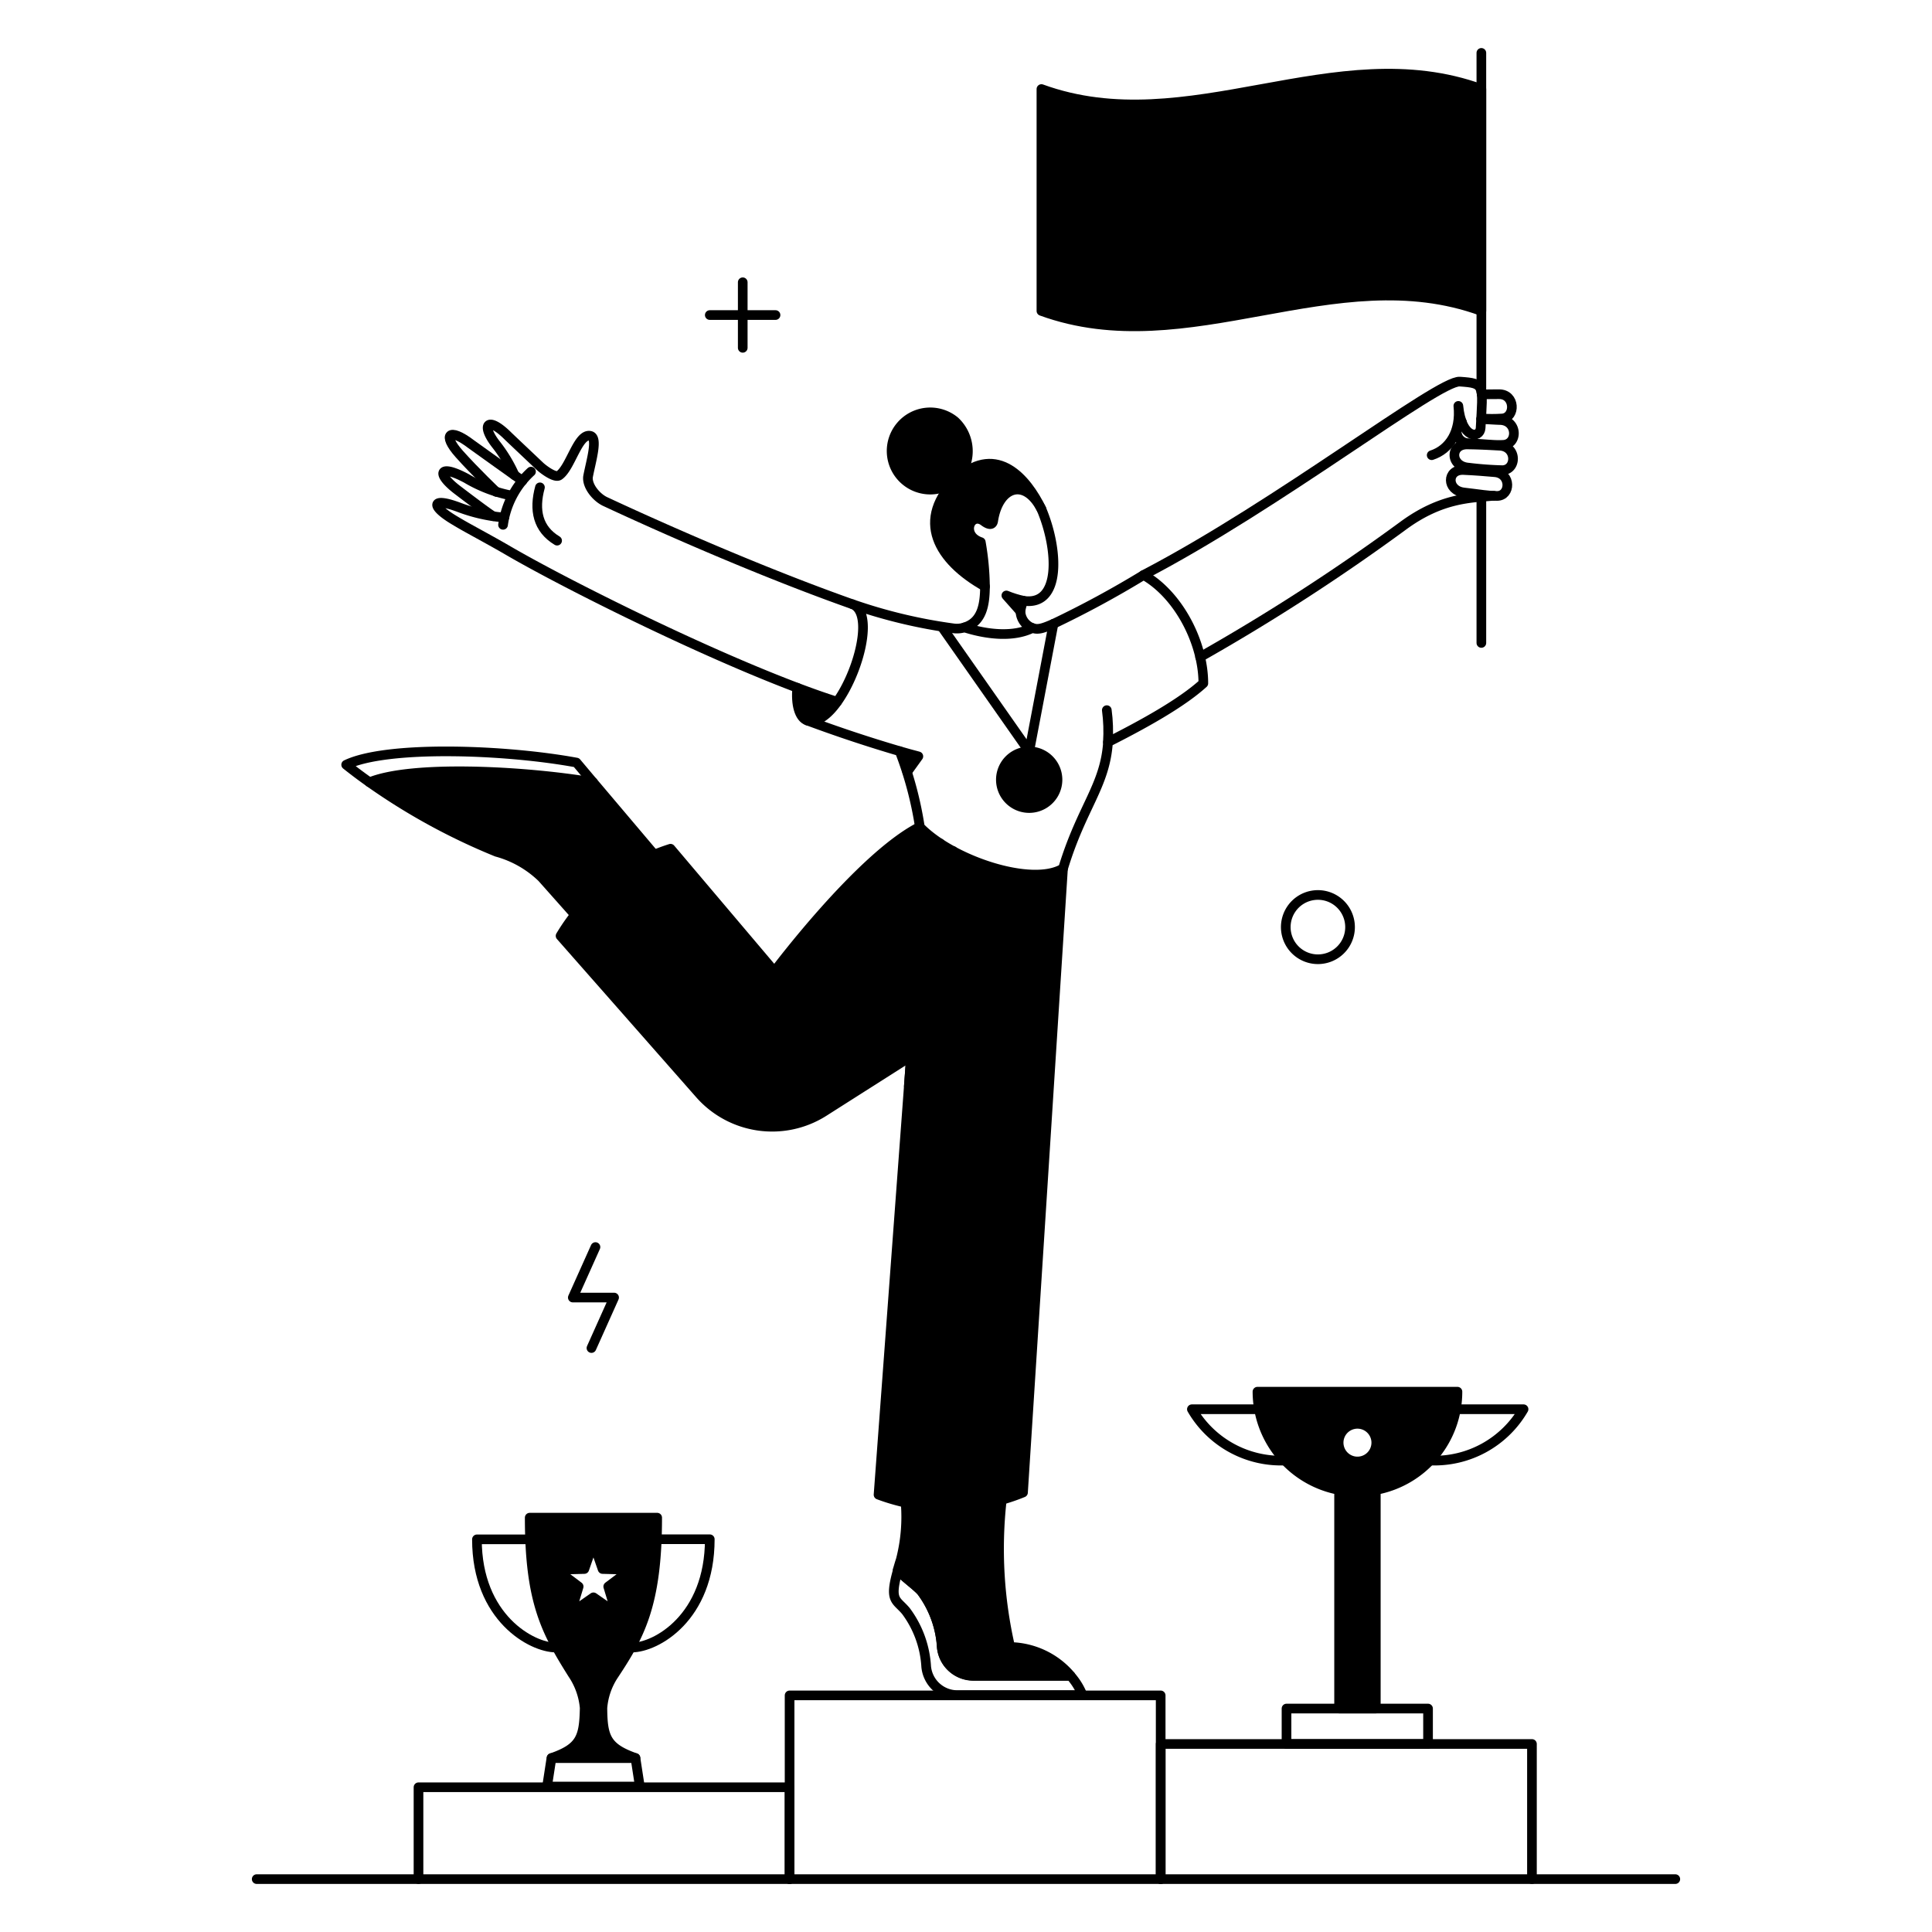 <svg xmlns="http://www.w3.org/2000/svg" fill="none" viewBox="-0.5 -0.5 200 200" id="Trophy-Awards--Streamline-Bangalore"><desc>Trophy Awards Streamline Illustration: https://streamlinehq.com</desc><g id="Users-People-Trophy-Awards-01"><g id="color 2"><path id="Vector" fill="#000000" d="M94.717 85.094c-6.22 3.176 -15.048 14.973 -15.048 14.973L68.912 87.361a20.436 20.436 0 0 0 -11.381 9.02l14.462 16.391a9.975 9.975 0 0 0 12.818 1.815l18.209 -11.589 -9.415 8.961 -3.138 42.272a20.331 20.331 0 0 0 14.935 -0.208l4.14 -64.617c-3.236 1.928 -11.478 -0.85 -14.825 -4.31Z" stroke-width="1"></path><path id="Vector_2" fill="#000000" d="M106.041 77.287a2.93 2.93 0 1 0 0 5.861 2.93 2.93 0 0 0 0 -5.861Z" stroke-width="1"></path><path id="Vector_3" fill="#000000" d="M129.672 143.568a10.34 10.34 0 0 0 8.451 10.171v22.629h3.8v-22.629a10.351 10.351 0 0 0 8.451 -10.171h-20.701Zm10.341 7.222a1.947 1.947 0 1 1 0.001 -3.894 1.947 1.947 0 0 1 -0.001 3.894Z" stroke-width="1"></path><path id="Vector_4" fill="#000000" d="M61.86 176.314a7.246 7.246 0 0 1 1.134 -3.346c2.569 -3.838 4.537 -7.064 4.537 -16.353H54.317c0 8.656 1.655 11.741 4.443 16.183a7.46 7.46 0 0 1 1.248 3.516c-0.076 3.044 -0.398 4.121 -3.422 5.18h8.696c-3.006 -1.062 -3.384 -2.139 -3.422 -5.18Zm-3.289 -9.812 0.832 -2.76 -2.306 -1.739 2.892 -0.057 0.945 -2.722 0.945 2.722 2.892 0.057 -2.306 1.739 0.832 2.76 -2.363 -1.645 -2.363 1.645Z" stroke-width="1"></path></g><g id="color 1"><path id="Vector_5" fill="#000000" d="m102.997 102.997 -9.415 8.961 0.227 -3.119 9.188 -5.842Z" stroke-width="1"></path><path id="Vector_6" fill="#000000" d="M104.077 170.016a45.274 45.274 0 0 1 -0.872 -15.215c-3.251 0.898 -6.673 0.975 -9.961 0.223a16.952 16.952 0 0 1 -0.813 7.014c1.323 1.524 4.01 2.231 4.556 7.997a3.274 3.274 0 0 0 3.233 2.949h10.114a8.45 8.45 0 0 0 -6.258 -2.968Z" stroke-width="1"></path><path id="Vector_7" fill="#000000" d="M60.894 80.482c-7.392 -1.229 -18.829 -1.777 -23.14 0a65.388 65.388 0 0 0 13.16 7.203c1.762 0.478 3.375 1.393 4.688 2.662l3.46 3.894a19.747 19.747 0 0 1 8.167 -6.276l-6.335 -7.482Z" stroke-width="1"></path><path id="Vector_8" fill="#000000" d="m103.697 61.142 1.437 1.645c0.049 -0.377 0.148 -0.745 0.298 -1.095a9.497 9.497 0 0 1 -1.735 -0.55Z" stroke-width="1"></path><path id="Vector_9" fill="#000000" d="M97.908 49.666c-5.138 5.445 2.972 10.19 3.582 10.531a28.566 28.566 0 0 0 -0.435 -4.594c-2.08 -0.697 -1.115 -3.157 0.284 -2.189 0.442 0.352 0.902 0.561 0.983 0 0.586 -3.554 3.289 -4.499 4.991 -1.21 -2.311 -4.675 -5.399 -6.353 -9.405 -2.538Z" stroke-width="1"></path><path id="Vector_10" fill="#000000" d="M98.347 43.106a3.998 3.998 0 1 0 0.359 5.823 4.238 4.238 0 0 0 -0.359 -5.823Z" stroke-width="1"></path><path id="Vector_11" fill="#000000" d="M82.032 70.708c-0.17 1.701 0.17 3.085 1.002 3.365 0.983 0.321 2.098 -0.548 3.119 -1.928a67.647 67.647 0 0 1 -4.121 -1.437Z" stroke-width="1"></path><path id="Vector_12" fill="#000000" d="m94.547 77.816 -1.153 1.607a44.194 44.194 0 0 0 -0.796 -2.174c0.683 0.189 1.344 0.378 1.949 0.567Z" stroke-width="1"></path><path id="Vector_13" fill="#000000" d="M107.308 8.718v22.97c15.181 5.52 30.361 -5.52 45.542 0V8.718c-15.181 -5.52 -30.365 5.52 -45.542 0Z" stroke-width="1"></path></g><g id="outlines"><path id="Vector_14" stroke="#000000" stroke-linecap="round" stroke-linejoin="round" d="M152.85 50.933v15.124" stroke-width="1"></path><path id="Vector_15" stroke="#000000" stroke-linecap="round" stroke-linejoin="round" d="M152.85 4.975v35.125" stroke-width="1"></path><path id="Vector_16" stroke="#000000" stroke-linecap="round" stroke-linejoin="round" d="m108.555 64.072 -2.514 13.215 -9.037 -12.893" stroke-width="1"></path><path id="Vector_17" stroke="#000000" stroke-linecap="round" stroke-linejoin="round" d="M94.717 85.094c-6.22 3.176 -15.048 14.973 -15.048 14.973L68.912 87.361a20.436 20.436 0 0 0 -11.381 9.02l14.428 16.391a9.979 9.979 0 0 0 12.816 1.815l9.037 -5.747 -3.365 45.391a20.476 20.476 0 0 0 14.954 -0.227l4.14 -64.598" stroke-width="1"></path><path id="Vector_18" stroke="#000000" stroke-linecap="round" stroke-linejoin="round" d="m102.997 102.997 -9.415 8.961 0.227 -3.119 9.188 -5.842Z" stroke-width="1"></path><path id="Vector_19" stroke="#000000" stroke-linecap="round" stroke-linejoin="round" d="M111.561 174.978a6.865 6.865 0 0 0 -1.229 -1.99h-10.095a3.288 3.288 0 0 1 -3.233 -2.949 10.831 10.831 0 0 0 -2.098 -5.771c-0.455 -0.547 -1.815 -1.512 -2.458 -2.231 -0.926 3.233 -0.175 3.029 0.832 4.235a10.648 10.648 0 0 1 2.098 5.747 3.251 3.251 0 0 0 3.214 2.958l12.969 0.001Z" stroke-width="1"></path><path id="Vector_20" stroke="#000000" stroke-linecap="round" stroke-linejoin="round" d="M103.203 154.801a45.317 45.317 0 0 0 0.872 15.196 8.396 8.396 0 0 1 6.239 2.959h-10.095a3.26 3.26 0 0 1 -3.233 -2.94 10.629 10.629 0 0 0 -2.098 -5.771c-0.467 -0.554 -1.834 -1.512 -2.458 -2.231 0.095 -0.321 0.189 -0.662 0.321 -1.059 0.496 -1.929 0.664 -3.928 0.497 -5.913" stroke-width="1"></path><path id="Vector_21" stroke="#000000" stroke-linecap="round" stroke-linejoin="round" d="M67.229 87.968 60.894 80.482c-7.392 -1.229 -18.829 -1.777 -23.14 0a65.738 65.738 0 0 0 13.16 7.203c1.763 0.477 3.376 1.393 4.688 2.662l3.46 3.894" stroke-width="1"></path><path id="Vector_22" stroke="#000000" stroke-linecap="round" stroke-linejoin="round" d="M37.756 80.482a49.288 49.288 0 0 1 -2.42 -1.815c4.179 -2.004 16.334 -1.607 23.839 -0.227l1.718 2.042" stroke-width="1"></path><path id="Vector_23" stroke="#000000" stroke-linecap="round" stroke-linejoin="round" d="m105.134 62.785 -1.455 -1.643c0.569 0.234 1.157 0.418 1.758 0.548" stroke-width="1"></path><path id="Vector_24" stroke="#000000" stroke-linecap="round" stroke-linejoin="round" d="M50.574 52.934c-0.038 0.057 -1.692 -1.167 -3.686 -2.687 -2.235 -1.692 -2.024 -2.778 0.889 -1.229a14.56 14.56 0 0 0 4.651 1.777" stroke-width="1"></path><path id="Vector_25" stroke="#000000" stroke-linecap="round" stroke-linejoin="round" d="M53.58 49.269s-4.975 -3.535 -5.293 -3.781c-2.325 -1.777 -3.02 -0.987 -1.248 1.002 1.63 1.83 3.838 3.932 3.838 3.932" stroke-width="1"></path><path id="Vector_26" stroke="#000000" stroke-linecap="round" stroke-linejoin="round" d="M87.741 62.049c-12.25 -4.329 -25.409 -10.547 -25.503 -10.587 -1.012 -0.431 -2.042 -1.72 -1.853 -2.687 0.322 -1.645 1.041 -3.993 0.208 -4.159 -1.266 -0.252 -2.023 3.289 -3.214 4.102 -0.416 0.284 -1.606 -0.587 -2.023 -0.983 -0.697 -0.664 -3.062 -2.893 -3.289 -3.119 -2.09 -2.071 -2.786 -1.149 -1.267 0.832a14.953 14.953 0 0 1 1.967 3.242" stroke-width="1"></path><path id="Vector_27" stroke="#000000" stroke-linecap="round" stroke-linejoin="round" d="M54.468 48.324a9.154 9.154 0 0 0 -2.892 5.505" stroke-width="1"></path><path id="Vector_28" stroke="#000000" stroke-linecap="round" stroke-linejoin="round" d="M55.395 49.949c-0.643 2.363 -0.227 4.31 1.777 5.52" stroke-width="1"></path><path id="Vector_29" stroke="#000000" stroke-linecap="round" stroke-linejoin="round" d="M114.076 73.014c0.147 1.096 0.185 2.205 0.113 3.308" stroke-width="1"></path><path id="Vector_30" stroke="#000000" stroke-linecap="round" stroke-linejoin="round" d="M101.466 60.215c-4.783 -2.687 -7.385 -6.895 -2.76 -11.305 4.046 -3.46 7.089 0.17 8.602 3.289" stroke-width="1"></path><path id="Vector_31" stroke="#000000" stroke-linecap="round" stroke-linejoin="round" d="M98.347 43.106a3.998 3.998 0 1 0 0.359 5.823 4.238 4.238 0 0 0 -0.359 -5.823v0Z" stroke-width="1"></path><path id="Vector_32" stroke="#000000" stroke-linecap="round" stroke-linejoin="round" d="M83.072 74.092c-0.834 -0.285 -1.211 -1.692 -1.039 -3.394" stroke-width="1"></path><path id="Vector_33" stroke="#000000" stroke-linecap="round" stroke-linejoin="round" d="M86.153 72.144C75.787 68.839 58.643 60.297 52.162 56.529c-1.362 -0.796 -2.745 -1.544 -4.121 -2.306a43.621 43.621 0 0 1 -1.664 -0.964c-2.331 -1.427 -2.212 -2.325 0.718 -1.21a17.005 17.005 0 0 0 3.422 0.889h0.019c0.388 0.066 0.779 0.103 1.172 0.113" stroke-width="1"></path><path id="Vector_34" stroke="#000000" stroke-linecap="round" stroke-linejoin="round" d="M151.489 47.908c-1.871 -0.159 -1.909 -2.423 -0.095 -2.401 1.342 0.017 2.306 0.076 3.365 0.132 1.796 0.1 1.758 2.487 0.284 2.533a35.62 35.62 0 0 1 -3.554 -0.265v0Z" stroke-width="1"></path><path id="Vector_35" stroke="#000000" stroke-linecap="round" stroke-linejoin="round" d="M152.888 40.327c0.662 -0.019 1.134 -0.009 1.777 -0.019 1.701 -0.025 1.758 2.388 0.359 2.514 -0.724 0.049 -1.45 0.049 -2.174 0" stroke-width="1"></path><path id="Vector_36" stroke="#000000" stroke-linecap="round" stroke-linejoin="round" d="M151.035 50.479c-1.796 -0.206 -1.796 -2.401 -0.038 -2.325 1.304 0.057 2.23 0.14 3.252 0.227 1.719 0.145 1.645 2.458 0.227 2.458 -0.87 0 -1.777 -0.168 -3.441 -0.359Z" stroke-width="1"></path><path id="Vector_37" stroke="#000000" stroke-linecap="round" stroke-linejoin="round" d="M152.832 42.885c0.697 0.019 1.286 0.075 1.966 0.095 1.815 0.054 1.853 2.477 0.34 2.571 -0.907 0.057 -1.872 -0.079 -3.611 -0.17a1.211 1.211 0 0 1 -1.163 -1.608c0.087 -0.247 0.25 -0.458 0.467 -0.604" stroke-width="1"></path><path id="Vector_38" stroke="#000000" stroke-linecap="round" stroke-linejoin="round" d="M117.876 59.024c13.99 -7.278 30.513 -20.177 32.743 -20.02 2.628 0.184 2.394 0.298 2.155 4.802 -0.059 1.095 -1.966 1.21 -2.306 -2.288 0.284 2.687 -0.945 4.518 -2.76 5.104" stroke-width="1"></path><path id="Vector_39" stroke="#000000" stroke-linecap="round" stroke-linejoin="round" d="M154.135 50.82c-2.382 0.227 -5.407 0.189 -9.358 3.085a212.673 212.673 0 0 1 -21.041 13.612" stroke-width="1"></path><path id="Vector_40" stroke="#000000" stroke-linecap="round" stroke-linejoin="round" d="M92.634 77.262c0.681 0.208 1.31 0.365 1.934 0.535L93.413 79.401" stroke-width="1"></path><path id="Vector_41" stroke="#000000" stroke-linecap="round" stroke-linejoin="round" d="M92.634 77.262a37.367 37.367 0 0 1 2.09 7.852c3.346 3.46 11.589 6.22 14.825 4.291 1.928 -6.368 4.348 -8.526 4.651 -13.082 3.63 -1.834 7.581 -4.008 9.868 -6.087 0 -4.197 -2.552 -9.154 -6.182 -11.211a102.873 102.873 0 0 1 -9.32 5.048c-1.134 0.493 -1.626 0.643 -2.189 0.435 -1.909 0.964 -4.613 0.718 -7.033 -0.057 -0.373 0.115 -0.766 0.148 -1.153 0.095a53.6 53.6 0 0 1 -10.436 -2.495c3.157 1.246 -1.252 12.897 -4.67 12.04A143.325 143.325 0 0 0 92.634 77.262Z" stroke-width="1"></path><path id="Vector_42" stroke="#000000" stroke-linecap="round" stroke-linejoin="round" d="M106.366 64.507a1.912 1.912 0 0 1 -1.229 -1.72c0.05 -0.376 0.15 -0.744 0.298 -1.095 3.974 0.619 3.619 -5.39 1.872 -9.49 -1.701 -3.289 -4.444 -2.35 -4.991 1.21 -0.087 0.563 -0.597 0.341 -1.002 0.019 -1.399 -0.964 -2.363 1.492 -0.284 2.189 0.272 1.516 0.417 3.054 0.435 4.594 -0.01 1.928 -0.321 3.682 -2.136 4.235" stroke-width="1"></path><path id="Vector_43" stroke="#000000" stroke-linecap="round" stroke-linejoin="round" d="M81.238 194.025v-19.018h38.415V194.025" stroke-width="1"></path><path id="Vector_44" stroke="#000000" stroke-linecap="round" stroke-linejoin="round" d="M42.823 194.025v-9.509h38.415V194.025" stroke-width="1"></path><path id="Vector_45" stroke="#000000" stroke-linecap="round" stroke-linejoin="round" d="M119.653 194.025v-13.99h38.434V194.025" stroke-width="1"></path><path id="Vector_46" stroke="#000000" stroke-linecap="round" stroke-linejoin="round" d="M107.308 8.718v22.97c15.181 5.52 30.361 -5.52 45.542 0V8.718c-15.181 -5.52 -30.365 5.52 -45.542 0Z" stroke-width="1"></path><path id="Vector_47" stroke="#000000" stroke-linecap="round" stroke-linejoin="round" d="M147.33 176.368v3.668h-14.651v-3.668h14.651Z" stroke-width="1"></path><path id="Vector_48" stroke="#000000" stroke-linecap="round" stroke-linejoin="round" d="M129.672 143.568a10.373 10.373 0 0 0 8.451 10.171v22.629h3.8v-22.629a10.332 10.332 0 0 0 8.451 -10.171h-20.701Z" stroke-width="1"></path><path id="Vector_49" stroke="#000000" stroke-linecap="round" stroke-linejoin="round" d="M132.527 150.695a10.655 10.655 0 0 1 -9.642 -5.312h6.962" stroke-width="1"></path><path id="Vector_50" stroke="#000000" stroke-linecap="round" stroke-linejoin="round" d="M147.575 150.695a10.655 10.655 0 0 0 9.642 -5.312h-6.938" stroke-width="1"></path><path id="Vector_51" stroke="#000000" stroke-linecap="round" stroke-linejoin="round" d="M139.257 95.473a3.323 3.323 0 0 1 -2.054 3.075 3.327 3.327 0 1 1 2.054 -3.075Z" stroke-width="1"></path><path id="Vector_52" stroke="#000000" stroke-linecap="round" stroke-linejoin="round" d="M141.972 148.844a1.95 1.95 0 0 1 -2.329 1.911 1.953 1.953 0 0 1 -1.53 -1.531 1.944 1.944 0 0 1 0.828 -2 1.945 1.945 0 0 1 2.46 0.243c0.365 0.365 0.571 0.861 0.572 1.377Z" stroke-width="1"></path><path id="Vector_53" stroke="#000000" stroke-linecap="round" stroke-linejoin="round" d="M76.388 28.72v6.787" stroke-width="1"></path><path id="Vector_54" stroke="#000000" stroke-linecap="round" stroke-linejoin="round" d="M79.782 32.114h-6.806" stroke-width="1"></path><path id="Vector_55" stroke="#000000" stroke-linecap="round" stroke-linejoin="round" d="m61.142 128.595 -2.344 5.227h4.273l-2.344 5.228" stroke-width="1"></path><path id="Vector_56" stroke="#000000" stroke-linecap="round" stroke-linejoin="round" d="m65.172 88.953 11.452 13.515c2.042 2.495 3.649 2.401 5.464 0.019 3.383 -4.443 9.566 -12.213 14.726 -15.691" stroke-width="1"></path><path id="Vector_57" stroke="#000000" stroke-linecap="round" stroke-linejoin="round" d="m63.618 89.915 12.647 14.576A4.183 4.183 0 0 0 79.6 105.939a4.185 4.185 0 0 0 3.207 -1.712c3.665 -5.012 10.001 -13.044 15.351 -16.636" stroke-width="1"></path><path id="Vector_58" stroke="#000000" stroke-linecap="round" stroke-linejoin="round" d="m98.706 105.814 -3.554 49.55" stroke-width="1"></path><path id="Vector_59" stroke="#000000" stroke-linecap="round" stroke-linejoin="round" d="M65.736 184.44h-9.604l0.454 -2.949h8.696l0.454 2.949Z" stroke-width="1"></path><path id="Vector_60" stroke="#000000" stroke-linecap="round" stroke-linejoin="round" d="M57.039 170.053c-2.477 0 -8.167 -3.072 -8.167 -11.201h5.501" stroke-width="1"></path><path id="Vector_61" stroke="#000000" stroke-linecap="round" stroke-linejoin="round" d="m62.465 163.739 0.832 2.76 -2.363 -1.645 -2.363 1.645 0.832 -2.76 -2.306 -1.739 2.892 -0.076 0.945 -2.722 0.945 2.722 2.892 0.076 -2.306 1.739Z" stroke-width="1"></path><path id="Vector_62" stroke="#000000" stroke-linecap="round" stroke-linejoin="round" d="M65.282 181.488c-3.006 -1.059 -3.403 -2.136 -3.422 -5.18a7.186 7.186 0 0 1 1.134 -3.346c2.695 -4.068 4.537 -7.283 4.537 -16.353H54.336c0 8.656 1.655 11.741 4.443 16.183a7.413 7.413 0 0 1 1.248 3.516c-0.064 3.044 -0.398 4.121 -3.422 5.18h8.677Z" stroke-width="1"></path><path id="Vector_63" stroke="#000000" stroke-linecap="round" stroke-linejoin="round" d="M64.904 170.053c2.495 0 8.072 -3.085 8.072 -11.211h-5.482" stroke-width="1"></path><path id="Vector_64" stroke="#000000" stroke-linecap="round" stroke-linejoin="round" d="M172.927 194.025H26.073" stroke-width="1"></path><path id="Vector_65" stroke="#000000" d="M106.041 77.287a2.93 2.93 0 1 0 0 5.861 2.93 2.93 0 0 0 0 -5.861Z" stroke-width="1"></path></g></g></svg>